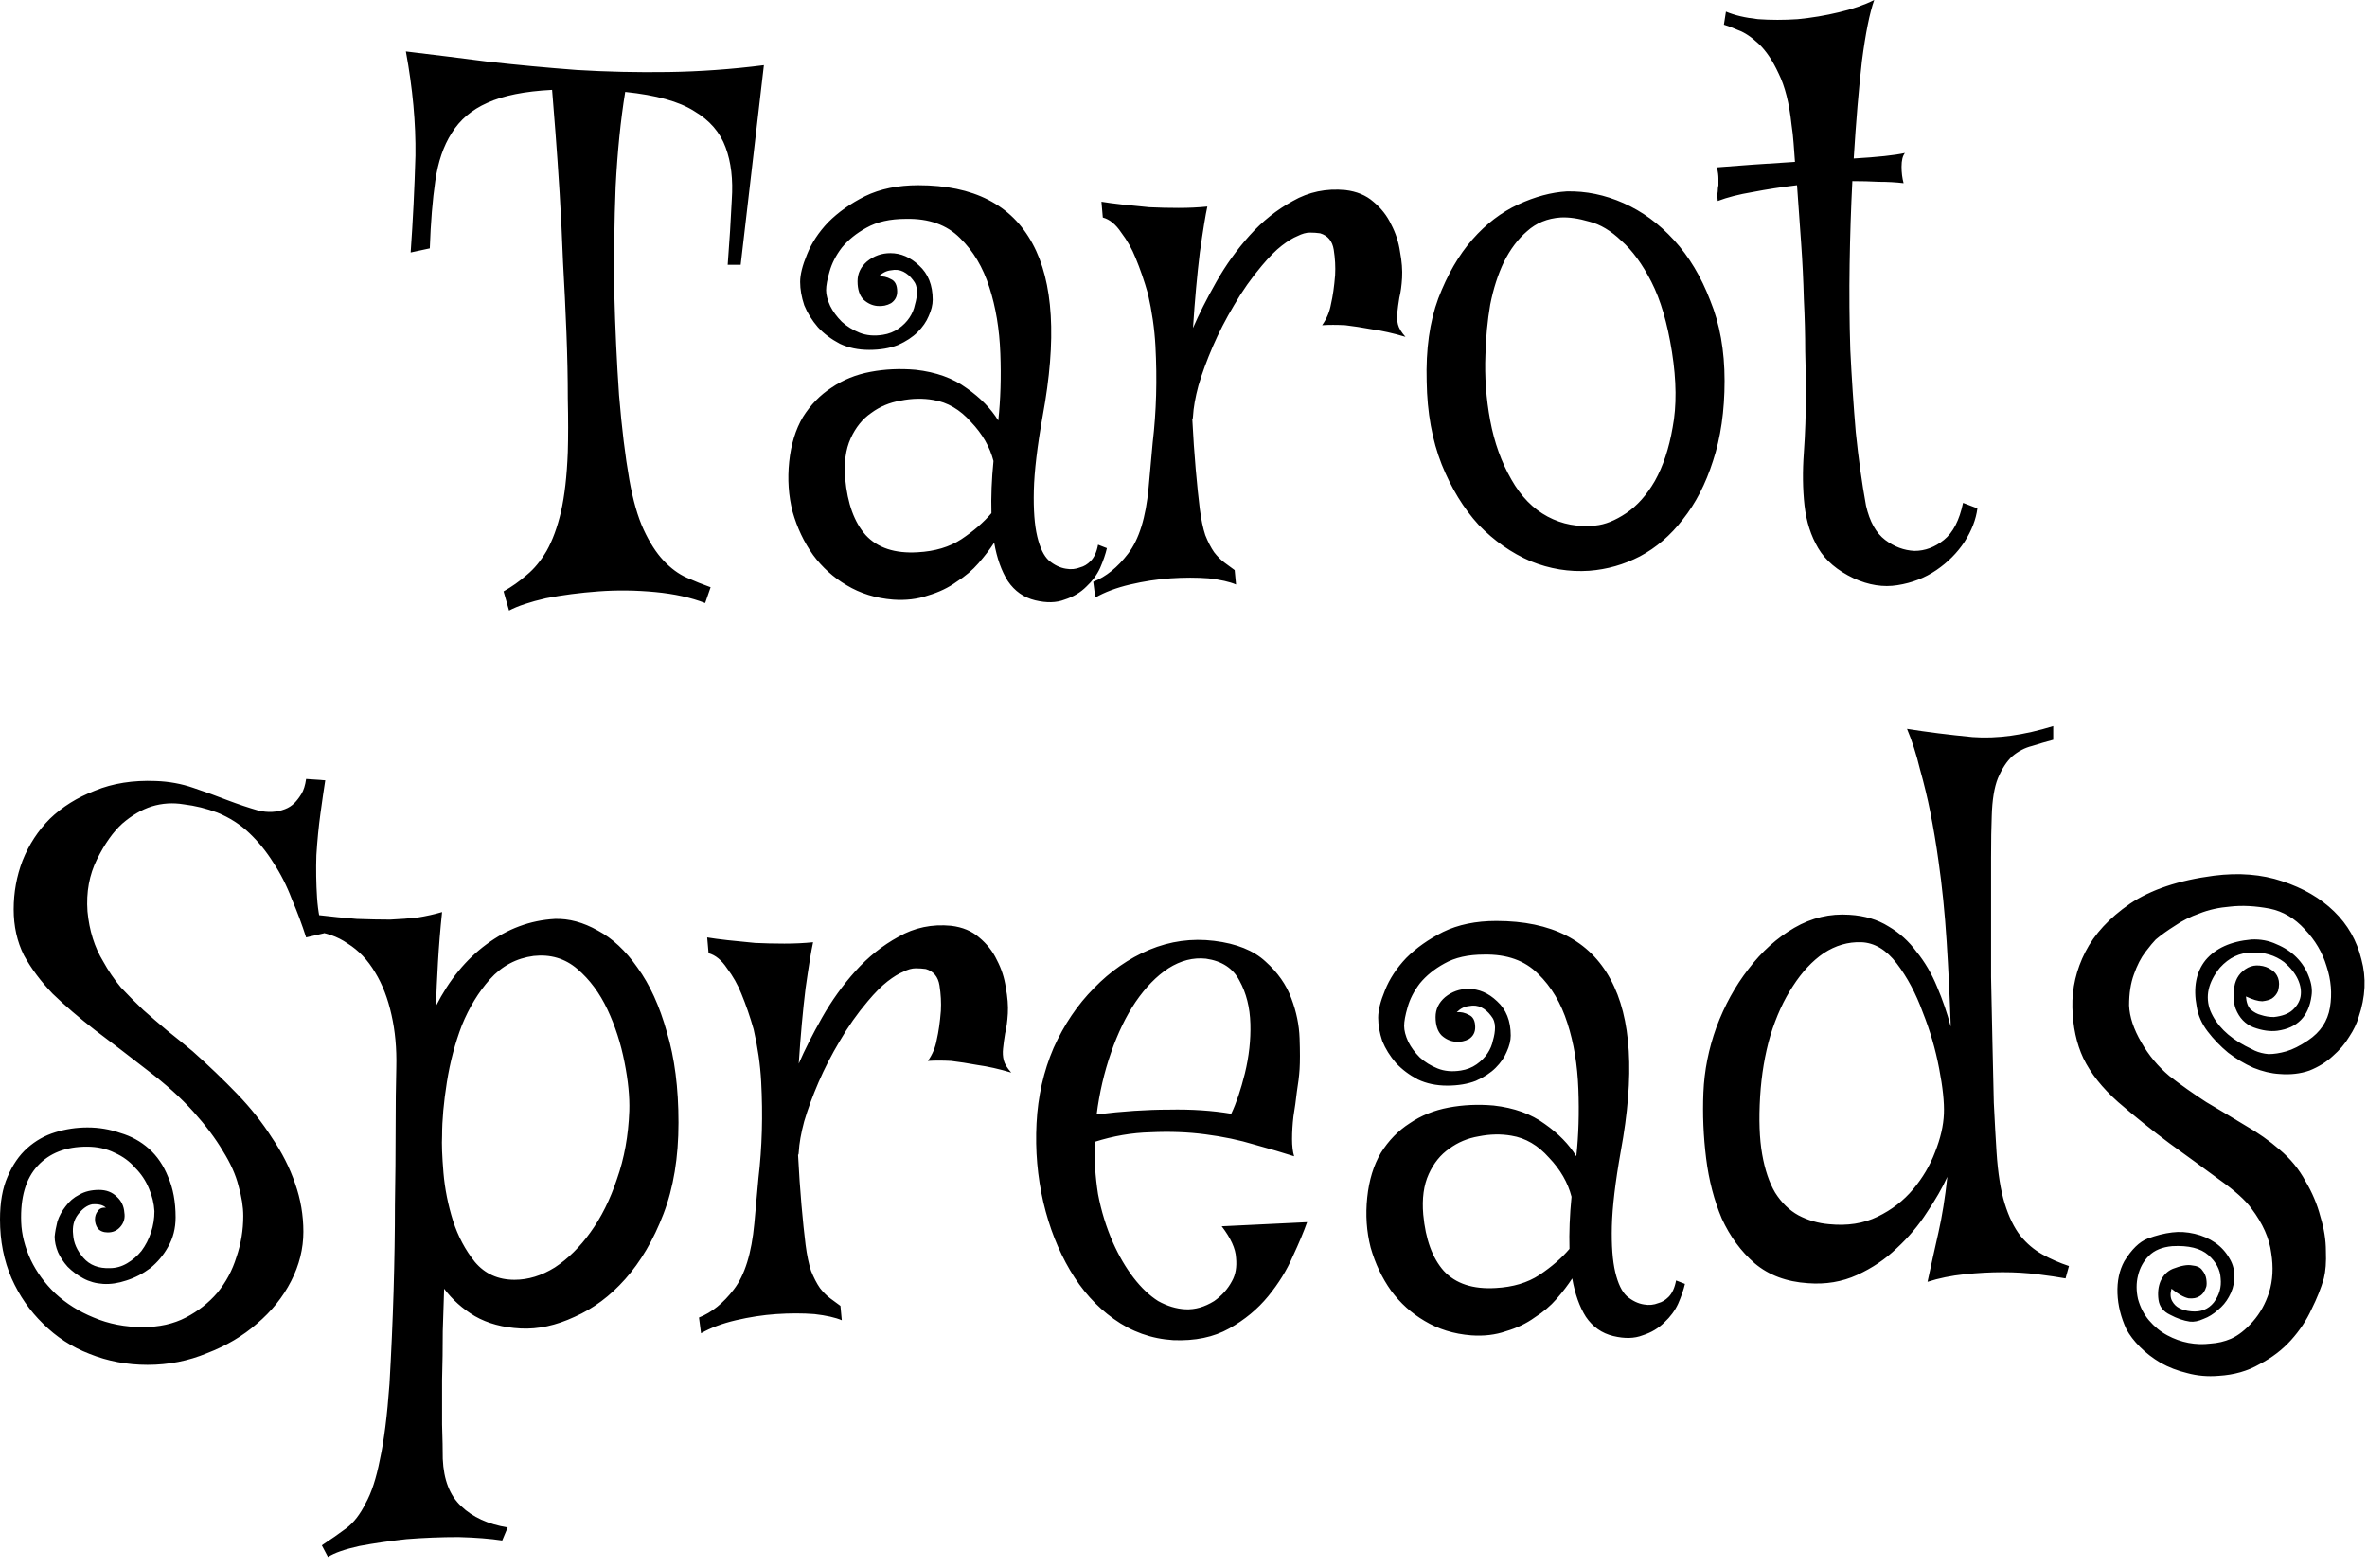 <svg width="400px" height="265px" viewBox="0 0 400 265" xmlns="http://www.w3.org/2000/svg">
  <path d="m 69.396,42.662 c 0.385,-5.41 0.654,-10.859 0.808,-16.346 0.077,-5.487 -0.462,-11.361 -1.616,-17.621 4.542,0.541 9.199,1.121 13.971,1.739 4.85,0.541 9.814,1.005 14.895,1.391 5.081,0.309 10.238,0.425 15.472,0.348 5.312,-0.077 10.7,-0.464 16.166,-1.159 l -3.926,33.735 h -2.194 c 0.308,-4.019 0.538,-7.69 0.693,-11.013 0.231,-3.401 -0.116,-6.337 -1.039,-8.811 -0.924,-2.55 -2.694,-4.598 -5.311,-6.144 -2.541,-1.623 -6.428,-2.705 -11.662,-3.246 -0.77,4.714 -1.308,10.047 -1.616,15.998 -0.231,5.874 -0.308,11.825 -0.231,17.853 0.154,6.028 0.424,11.825 0.808,17.39 0.462,5.564 1.039,10.318 1.732,14.259 0.616,3.478 1.424,6.298 2.425,8.463 1.001,2.164 2.117,3.903 3.349,5.217 1.232,1.314 2.541,2.28 3.926,2.898 1.386,0.618 2.733,1.159 4.042,1.623 l -0.924,2.666 c -2.386,-0.927 -5.196,-1.546 -8.429,-1.855 -3.233,-0.309 -6.428,-0.348 -9.584,-0.116 -3.156,0.232 -6.12,0.618 -8.891,1.159 -2.694,0.618 -4.773,1.314 -6.235,2.087 L 85.099,99.93 c 1.386,-0.773 2.694,-1.7 3.926,-2.782 1.232,-1.005 2.348,-2.357 3.349,-4.057 1.001,-1.778 1.809,-3.98 2.425,-6.608 0.616,-2.705 1.001,-6.067 1.155,-10.086 0.077,-2.551 0.077,-5.564 0,-9.042 0,-3.478 -0.077,-7.188 -0.231,-11.129 -0.154,-3.942 -0.346,-7.922 -0.577,-11.94 -0.154,-4.096 -0.346,-7.999 -0.577,-11.709 -0.231,-3.71 -0.462,-7.072 -0.693,-10.086 -0.231,-3.014 -0.423,-5.449 -0.577,-7.303 -4.619,0.232 -8.275,0.966 -10.969,2.203 -2.617,1.159 -4.619,2.86 -6.004,5.101 -1.386,2.164 -2.309,4.869 -2.771,8.115 -0.462,3.169 -0.77,6.956 -0.924,11.361 l -3.233,0.696 z M 187.056,92.627 c -0.231,1.005 -0.615,2.125 -1.154,3.362 -0.539,1.159 -1.309,2.203 -2.309,3.13 -1.001,1.005 -2.232,1.739 -3.695,2.203 -1.386,0.541 -3.041,0.58 -4.965,0.116 -1.924,-0.464 -3.464,-1.546 -4.619,-3.246 -1.077,-1.7 -1.847,-3.864 -2.309,-6.492 -0.693,1.082 -1.578,2.242 -2.655,3.478 -1.001,1.159 -2.233,2.203 -3.695,3.13 -1.385,1.005 -3.002,1.778 -4.85,2.319 -1.77,0.618 -3.733,0.85 -5.889,0.695 -2.925,-0.232 -5.542,-1.043 -7.852,-2.434 -2.232,-1.314 -4.118,-3.014 -5.658,-5.101 -1.54,-2.164 -2.694,-4.598 -3.464,-7.303 -0.693,-2.705 -0.885,-5.526 -0.577,-8.463 0.308,-2.937 1.078,-5.449 2.309,-7.535 1.308,-2.086 2.925,-3.748 4.85,-4.985 1.924,-1.314 4.118,-2.203 6.581,-2.666 2.464,-0.463 5.004,-0.58 7.621,-0.348 3.464,0.387 6.351,1.43 8.66,3.13 2.309,1.623 4.08,3.439 5.312,5.448 0.385,-3.555 0.5,-7.342 0.346,-11.361 -0.154,-4.096 -0.77,-7.806 -1.847,-11.129 -1.078,-3.4 -2.733,-6.183 -4.965,-8.347 -2.232,-2.241 -5.273,-3.323 -9.122,-3.246 -2.694,0 -4.926,0.502 -6.697,1.507 -1.694,0.927 -3.079,2.048 -4.157,3.362 -1.001,1.314 -1.693,2.666 -2.078,4.058 -0.385,1.314 -0.577,2.357 -0.577,3.13 0,0.773 0.231,1.661 0.693,2.666 0.462,0.927 1.116,1.816 1.963,2.666 0.847,0.773 1.847,1.391 3.002,1.855 1.155,0.463 2.463,0.579 3.926,0.348 1.001,-0.155 1.886,-0.503 2.656,-1.044 0.77,-0.541 1.385,-1.159 1.847,-1.855 0.462,-0.695 0.77,-1.43 0.924,-2.203 0.231,-0.773 0.346,-1.507 0.346,-2.203 0,-0.773 -0.231,-1.43 -0.693,-1.971 -0.462,-0.618 -1.001,-1.082 -1.617,-1.391 -0.616,-0.309 -1.308,-0.386 -2.078,-0.232 -0.77,0.077 -1.462,0.425 -2.078,1.043 0.693,-0.077 1.385,0.077 2.078,0.464 0.693,0.309 1.039,1.005 1.039,2.086 0,0.85 -0.346,1.507 -1.039,1.971 -0.693,0.386 -1.462,0.541 -2.309,0.464 -0.847,-0.077 -1.617,-0.425 -2.309,-1.044 -0.693,-0.695 -1.039,-1.739 -1.039,-3.13 0,-1.314 0.539,-2.434 1.616,-3.362 1.155,-0.927 2.463,-1.391 3.926,-1.391 1.771,0 3.387,0.696 4.85,2.087 1.54,1.391 2.309,3.323 2.309,5.796 0,0.85 -0.231,1.778 -0.693,2.782 -0.385,0.927 -1.001,1.816 -1.847,2.666 -0.846,0.85 -1.963,1.584 -3.349,2.203 -1.385,0.541 -3.002,0.812 -4.85,0.812 -1.847,0 -3.502,-0.348 -4.965,-1.043 -1.463,-0.773 -2.694,-1.7 -3.695,-2.783 -1.001,-1.159 -1.771,-2.395 -2.309,-3.71 -0.462,-1.391 -0.693,-2.705 -0.693,-3.942 0,-1.237 0.385,-2.782 1.154,-4.637 0.77,-1.932 1.963,-3.748 3.58,-5.449 1.694,-1.7 3.772,-3.169 6.235,-4.405 2.54,-1.237 5.542,-1.855 9.007,-1.855 9.314,0 15.742,3.285 19.283,9.854 3.541,6.492 4.118,16.191 1.732,29.098 -0.924,5.178 -1.424,9.39 -1.501,12.636 -0.077,3.246 0.116,5.835 0.577,7.767 0.462,1.932 1.116,3.285 1.963,4.057 0.924,0.773 1.886,1.237 2.886,1.391 0.847,0.154 1.655,0.077 2.425,-0.232 0.616,-0.155 1.193,-0.503 1.732,-1.044 0.616,-0.618 1.039,-1.546 1.27,-2.782 z m -19.514,-5.913 c -0.077,-2.782 0.038,-5.719 0.346,-8.811 -0.616,-2.396 -1.886,-4.598 -3.811,-6.608 -1.847,-2.087 -3.964,-3.323 -6.351,-3.71 -1.77,-0.309 -3.618,-0.271 -5.542,0.116 -1.847,0.309 -3.503,1.005 -4.965,2.087 -1.463,1.005 -2.617,2.434 -3.464,4.289 -0.847,1.855 -1.155,4.135 -0.924,6.84 0.385,4.174 1.54,7.342 3.464,9.506 2.001,2.164 4.926,3.13 8.775,2.898 2.925,-0.155 5.388,-0.889 7.39,-2.203 2.078,-1.391 3.772,-2.86 5.081,-4.405 z m 69.396,-39.763 c -0.077,1.314 -0.231,2.434 -0.462,3.362 -0.154,0.928 -0.269,1.778 -0.346,2.551 -0.077,0.695 -0.039,1.352 0.115,1.971 0.154,0.618 0.577,1.314 1.27,2.087 -2.078,-0.618 -3.964,-1.043 -5.658,-1.275 -1.694,-0.309 -3.195,-0.541 -4.503,-0.695 -1.463,-0.077 -2.772,-0.077 -3.926,0 0.77,-1.082 1.27,-2.28 1.501,-3.594 0.308,-1.314 0.538,-2.937 0.693,-4.869 0.077,-1.391 0,-2.821 -0.231,-4.289 -0.231,-1.468 -1.001,-2.396 -2.31,-2.782 -0.538,-0.077 -1.116,-0.116 -1.732,-0.116 -0.616,0 -1.309,0.193 -2.078,0.58 -0.77,0.309 -1.655,0.85 -2.656,1.623 -1.001,0.773 -2.117,1.894 -3.349,3.362 -1.771,2.087 -3.348,4.328 -4.734,6.724 -1.385,2.318 -2.579,4.637 -3.58,6.956 -1.001,2.318 -1.809,4.521 -2.425,6.608 -0.539,2.01 -0.847,3.749 -0.924,5.217 0,0.232 -0.039,0.387 -0.115,0.464 0.154,3.014 0.347,5.835 0.577,8.463 0.231,2.628 0.462,4.869 0.693,6.724 0.231,1.778 0.539,3.246 0.924,4.405 0.462,1.159 0.963,2.125 1.502,2.898 0.539,0.695 1.116,1.275 1.732,1.739 0.616,0.463 1.193,0.889 1.732,1.275 l 0.231,2.434 c -1.078,-0.463 -2.617,-0.812 -4.619,-1.043 -2.002,-0.155 -4.157,-0.155 -6.466,0 -2.232,0.154 -4.503,0.502 -6.812,1.043 -2.309,0.541 -4.272,1.275 -5.889,2.203 l -0.346,-2.666 c 2.156,-0.85 4.118,-2.434 5.889,-4.753 1.847,-2.396 3.002,-6.106 3.464,-11.129 0.231,-2.473 0.462,-5.023 0.693,-7.651 0.308,-2.628 0.5,-5.294 0.577,-7.999 0.077,-2.705 0.038,-5.487 -0.115,-8.347 -0.154,-2.859 -0.578,-5.796 -1.27,-8.811 -0.616,-2.164 -1.308,-4.174 -2.078,-6.028 -0.616,-1.546 -1.424,-2.975 -2.425,-4.289 -0.924,-1.391 -1.963,-2.241 -3.117,-2.55 l -0.231,-2.666 c 0.924,0.155 2.078,0.309 3.464,0.464 1.463,0.155 3.002,0.309 4.619,0.464 1.616,0.077 3.272,0.116 4.965,0.116 1.694,0 3.31,-0.077 4.85,-0.232 -0.308,1.391 -0.731,3.98 -1.27,7.767 -0.462,3.787 -0.847,8.038 -1.155,12.752 1.001,-2.318 2.309,-4.908 3.926,-7.767 1.617,-2.86 3.503,-5.487 5.658,-7.883 2.155,-2.396 4.58,-4.328 7.274,-5.796 2.694,-1.546 5.658,-2.164 8.891,-1.855 1.925,0.232 3.503,0.889 4.734,1.971 1.308,1.082 2.309,2.357 3.002,3.826 0.77,1.468 1.27,3.014 1.501,4.637 0.308,1.623 0.423,3.091 0.346,4.405 z m 27.827,-14.607 c 3.233,-0.077 6.428,0.58 9.583,1.971 3.156,1.391 6.004,3.478 8.544,6.26 2.541,2.782 4.581,6.183 6.12,10.202 1.616,3.942 2.425,8.463 2.425,13.564 0,5.1 -0.654,9.622 -1.963,13.563 -1.232,3.864 -2.925,7.149 -5.081,9.854 -2.078,2.705 -4.503,4.792 -7.274,6.26 -2.694,1.391 -5.542,2.203 -8.544,2.434 -3.387,0.232 -6.697,-0.309 -9.93,-1.623 -3.233,-1.391 -6.158,-3.439 -8.775,-6.144 -2.54,-2.782 -4.619,-6.183 -6.235,-10.202 -1.617,-4.096 -2.464,-8.772 -2.541,-14.027 -0.154,-5.41 0.5,-10.086 1.963,-14.027 1.54,-4.019 3.464,-7.342 5.773,-9.97 2.309,-2.628 4.888,-4.598 7.736,-5.912 2.848,-1.314 5.581,-2.048 8.198,-2.203 z m 4.849,56.457 c 1.617,-0.154 3.349,-0.85 5.196,-2.087 1.847,-1.237 3.464,-3.053 4.85,-5.449 1.385,-2.473 2.386,-5.487 3.002,-9.042 0.693,-3.632 0.654,-7.883 -0.115,-12.752 -0.77,-4.869 -1.925,-8.811 -3.464,-11.825 -1.54,-3.014 -3.233,-5.333 -5.081,-6.956 -1.77,-1.7 -3.579,-2.782 -5.427,-3.246 -1.847,-0.541 -3.464,-0.773 -4.85,-0.696 -2.232,0.155 -4.118,0.927 -5.658,2.319 -1.54,1.314 -2.848,3.053 -3.926,5.217 -1.001,2.086 -1.771,4.482 -2.309,7.187 -0.462,2.705 -0.731,5.526 -0.808,8.463 -0.154,3.71 0.116,7.42 0.808,11.129 0.693,3.71 1.886,7.033 3.58,9.97 1.616,2.859 3.656,4.946 6.12,6.26 2.463,1.314 5.157,1.816 8.083,1.507 z m 53.923,4.289 c 1.771,0 3.425,-0.618 4.965,-1.855 1.54,-1.237 2.617,-3.323 3.233,-6.26 l 2.425,0.927 c -0.231,1.855 -0.962,3.748 -2.194,5.68 -1.232,1.855 -2.81,3.44 -4.734,4.753 -1.924,1.314 -4.118,2.164 -6.582,2.55 -2.386,0.387 -4.85,0 -7.39,-1.159 -2.771,-1.314 -4.773,-3.014 -6.004,-5.101 -1.232,-2.087 -2.002,-4.483 -2.309,-7.188 -0.308,-2.782 -0.346,-5.758 -0.115,-8.926 0.231,-3.246 0.346,-6.608 0.346,-10.086 0,-2.009 -0.039,-4.366 -0.115,-7.071 0,-2.782 -0.077,-5.719 -0.231,-8.811 -0.077,-3.091 -0.231,-6.26 -0.462,-9.506 -0.231,-3.323 -0.462,-6.569 -0.693,-9.738 -2.617,0.309 -5.119,0.696 -7.505,1.159 -2.309,0.386 -4.272,0.889 -5.889,1.507 -0.077,-0.696 -0.077,-1.237 0,-1.623 0,-0.386 0.038,-0.734 0.115,-1.043 v -1.159 c 0,-0.464 -0.077,-1.082 -0.231,-1.855 1.847,-0.155 3.887,-0.309 6.12,-0.464 2.309,-0.155 4.657,-0.309 7.043,-0.464 -0.077,-1.082 -0.154,-2.125 -0.231,-3.13 -0.077,-1.082 -0.192,-2.125 -0.346,-3.13 -0.385,-3.632 -1.116,-6.531 -2.194,-8.695 -1.001,-2.164 -2.117,-3.826 -3.349,-4.985 -1.232,-1.159 -2.386,-1.932 -3.464,-2.319 -1.078,-0.464 -1.886,-0.773 -2.425,-0.927 l 0.346,-2.203 c 1.463,0.618 3.272,1.043 5.427,1.275 2.155,0.155 4.388,0.155 6.697,0 2.386,-0.232 4.696,-0.618 6.928,-1.159 C 313.031,1.546 315.032,0.85 316.725,0 c -0.77,2.164 -1.463,5.603 -2.078,10.318 -0.539,4.714 -1.001,10.202 -1.386,16.462 4.003,-0.232 6.89,-0.541 8.66,-0.927 -0.385,0.464 -0.577,1.237 -0.577,2.319 0,1.005 0.116,1.932 0.346,2.782 -1.308,-0.155 -2.694,-0.232 -4.157,-0.232 -1.462,-0.077 -2.963,-0.116 -4.503,-0.116 -0.231,4.483 -0.385,9.158 -0.462,14.027 -0.077,4.869 -0.038,9.699 0.115,14.491 0.231,4.715 0.539,9.352 0.924,13.911 0.462,4.483 1.039,8.618 1.732,12.404 0.616,2.705 1.693,4.637 3.233,5.796 1.54,1.159 3.195,1.778 4.965,1.855 z" />
  <path d="m 18.244,208.256 c -0.77,0 -1.347,-0.232 -1.732,-0.695 -0.308,-0.464 -0.462,-0.966 -0.462,-1.507 0,-0.541 0.154,-1.005 0.462,-1.391 0.308,-0.463 0.77,-0.657 1.386,-0.58 -0.462,-0.463 -1.232,-0.657 -2.309,-0.58 -0.847,0.155 -1.655,0.734 -2.425,1.739 -0.693,0.927 -0.962,2.048 -0.808,3.362 0.077,1.391 0.654,2.705 1.732,3.942 1.078,1.237 2.579,1.816 4.503,1.739 1.001,0 1.963,-0.271 2.887,-0.812 0.924,-0.541 1.732,-1.237 2.425,-2.087 0.693,-0.927 1.232,-1.971 1.617,-3.13 0.385,-1.159 0.577,-2.357 0.577,-3.594 -0.077,-1.314 -0.385,-2.589 -0.924,-3.825 -0.539,-1.314 -1.309,-2.474 -2.309,-3.478 -0.924,-1.082 -2.078,-1.932 -3.464,-2.55 -1.386,-0.696 -2.964,-1.044 -4.734,-1.044 -3.541,0 -6.312,1.082 -8.314,3.246 -2.001,2.164 -2.925,5.332 -2.771,9.506 0.077,2.087 0.616,4.212 1.617,6.376 1.001,2.087 2.386,3.98 4.157,5.681 1.847,1.7 4.003,3.053 6.466,4.057 2.54,1.082 5.311,1.623 8.314,1.623 2.771,0 5.196,-0.541 7.274,-1.623 2.078,-1.082 3.849,-2.473 5.311,-4.173 1.463,-1.778 2.54,-3.787 3.233,-6.028 0.77,-2.242 1.155,-4.56 1.155,-6.956 0,-1.546 -0.269,-3.246 -0.808,-5.101 -0.462,-1.855 -1.347,-3.826 -2.656,-5.912 -1.232,-2.087 -2.887,-4.29 -4.965,-6.608 -2.078,-2.319 -4.696,-4.676 -7.852,-7.071 -3.079,-2.396 -6.004,-4.637 -8.776,-6.724 -2.694,-2.087 -5.081,-4.134 -7.159,-6.144 -2.001,-2.087 -3.618,-4.251 -4.85,-6.492 -1.155,-2.319 -1.732,-4.908 -1.732,-7.767 0,-2.859 0.5,-5.603 1.501,-8.231 1.078,-2.705 2.617,-5.062 4.619,-7.071 2.078,-2.01 4.619,-3.594 7.621,-4.753 3.002,-1.237 6.428,-1.778 10.277,-1.623 2.232,0.077 4.349,0.463 6.351,1.159 2.078,0.695 4.003,1.391 5.773,2.086 1.847,0.696 3.579,1.276 5.196,1.739 1.617,0.386 3.118,0.309 4.503,-0.232 0.616,-0.232 1.155,-0.58 1.616,-1.043 0.385,-0.387 0.77,-0.889 1.155,-1.507 0.385,-0.618 0.655,-1.468 0.808,-2.551 l 3.233,0.232 c -0.231,1.468 -0.501,3.323 -0.808,5.565 -0.308,2.241 -0.539,4.598 -0.693,7.071 -0.077,2.396 -0.038,4.792 0.115,7.188 0.154,2.318 0.539,4.328 1.155,6.028 l -3.002,0.695 c -0.693,-2.164 -1.501,-4.328 -2.425,-6.492 -0.847,-2.241 -1.886,-4.289 -3.118,-6.144 -1.154,-1.855 -2.502,-3.516 -4.041,-4.985 -1.54,-1.468 -3.349,-2.628 -5.427,-3.478 -1.847,-0.695 -3.733,-1.159 -5.658,-1.391 -1.847,-0.309 -3.656,-0.193 -5.427,0.348 -1.694,0.541 -3.349,1.507 -4.965,2.898 -1.54,1.391 -2.964,3.4 -4.272,6.028 -1.309,2.628 -1.847,5.564 -1.617,8.811 0.308,3.246 1.193,6.067 2.656,8.463 0.847,1.546 1.847,3.014 3.002,4.405 1.232,1.314 2.502,2.589 3.81,3.825 1.309,1.159 2.656,2.319 4.041,3.478 1.463,1.159 2.887,2.318 4.272,3.478 2.694,2.396 5.196,4.792 7.505,7.188 2.309,2.396 4.272,4.869 5.889,7.419 1.693,2.473 3.002,5.062 3.926,7.767 0.924,2.627 1.385,5.332 1.385,8.115 0,2.859 -0.693,5.642 -2.078,8.347 -1.385,2.705 -3.31,5.101 -5.773,7.188 -2.386,2.086 -5.196,3.748 -8.429,4.985 -3.156,1.314 -6.505,1.971 -10.046,1.971 -3.464,0 -6.736,-0.619 -9.815,-1.855 -3.002,-1.159 -5.619,-2.859 -7.852,-5.1 C 5.042,221.51 3.272,218.96 1.963,216.023 0.654,213.009 0,209.686 0,206.054 c 0,-2.86 0.423,-5.256 1.27,-7.188 0.847,-2.01 1.963,-3.632 3.349,-4.869 1.386,-1.237 2.964,-2.125 4.734,-2.666 1.771,-0.541 3.579,-0.812 5.427,-0.812 1.924,0 3.772,0.309 5.542,0.928 1.847,0.541 3.464,1.429 4.85,2.666 1.386,1.237 2.463,2.821 3.233,4.753 0.847,1.932 1.27,4.212 1.27,6.84 0,1.855 -0.423,3.517 -1.27,4.985 -0.77,1.391 -1.77,2.589 -3.002,3.594 -1.232,0.927 -2.579,1.623 -4.041,2.087 -1.386,0.463 -2.694,0.657 -3.926,0.58 -1.232,-0.077 -2.348,-0.387 -3.349,-0.928 -1.001,-0.541 -1.886,-1.197 -2.656,-1.971 -0.693,-0.773 -1.232,-1.584 -1.617,-2.434 -0.385,-0.927 -0.577,-1.816 -0.577,-2.666 0.077,-0.773 0.231,-1.623 0.462,-2.55 0.308,-0.927 0.77,-1.778 1.386,-2.551 0.616,-0.85 1.386,-1.507 2.309,-1.971 0.924,-0.541 2.04,-0.812 3.349,-0.812 1.232,0 2.232,0.386 3.002,1.159 0.77,0.695 1.193,1.584 1.27,2.666 0.154,0.927 -0.077,1.739 -0.693,2.434 -0.539,0.618 -1.232,0.927 -2.078,0.927 z m 75.515,-52.979 c 2.386,-0.077 4.811,0.58 7.274,1.971 2.463,1.314 4.696,3.4 6.697,6.26 2.078,2.859 3.734,6.492 4.965,10.897 1.308,4.328 1.963,9.429 1.963,15.303 0,5.874 -0.847,11.013 -2.54,15.419 -1.694,4.405 -3.849,8.076 -6.466,11.013 -2.54,2.859 -5.389,4.985 -8.544,6.376 -3.156,1.469 -6.197,2.125 -9.122,1.971 -3.002,-0.154 -5.581,-0.85 -7.736,-2.087 -2.078,-1.237 -3.81,-2.782 -5.196,-4.637 -0.077,2.087 -0.154,4.483 -0.231,7.188 0,2.782 -0.038,5.526 -0.115,8.231 v 7.535 c 0.077,2.396 0.115,4.328 0.115,5.796 0.154,3.555 1.193,6.221 3.118,7.999 1.924,1.855 4.542,3.053 7.852,3.594 l -0.924,2.203 c -2.001,-0.309 -4.464,-0.502 -7.39,-0.58 -2.925,0 -5.85,0.116 -8.775,0.348 -2.848,0.31 -5.504,0.696 -7.967,1.159 -2.464,0.541 -4.234,1.159 -5.312,1.855 l -1.039,-1.971 c 1.54,-1.005 2.925,-1.971 4.156,-2.898 1.232,-0.927 2.309,-2.318 3.233,-4.173 1.001,-1.778 1.809,-4.251 2.425,-7.42 0.693,-3.169 1.232,-7.419 1.616,-12.752 0.308,-5.332 0.539,-10.55 0.693,-15.65 0.154,-5.178 0.231,-10.047 0.231,-14.607 0.077,-4.56 0.115,-8.811 0.115,-12.752 0,-4.019 0.038,-7.535 0.115,-10.55 0.077,-3.169 -0.193,-6.105 -0.808,-8.811 -0.616,-2.782 -1.54,-5.178 -2.771,-7.188 -1.232,-2.087 -2.771,-3.71 -4.619,-4.869 -1.771,-1.237 -3.811,-1.932 -6.12,-2.087 l 0.693,-2.782 c 2.617,0.309 4.926,0.541 6.928,0.695 2.078,0.077 3.964,0.116 5.658,0.116 1.694,-0.077 3.233,-0.193 4.619,-0.348 1.462,-0.232 2.848,-0.541 4.156,-0.927 -0.308,2.937 -0.538,5.758 -0.693,8.463 -0.154,2.705 -0.269,5.178 -0.346,7.42 2.232,-4.405 5.081,-7.883 8.544,-10.434 3.541,-2.627 7.39,-4.057 11.547,-4.289 z m 12.586,32.46 c 0.077,-2.396 -0.193,-5.14 -0.808,-8.231 -0.616,-3.169 -1.578,-6.144 -2.887,-8.926 -1.308,-2.782 -3.002,-5.062 -5.08,-6.84 -2.078,-1.778 -4.542,-2.512 -7.39,-2.203 -2.925,0.386 -5.389,1.7 -7.39,3.942 -1.925,2.164 -3.503,4.753 -4.734,7.767 -1.155,3.014 -2.002,6.221 -2.54,9.622 -0.539,3.4 -0.808,6.415 -0.808,9.043 -0.077,1.391 0,3.478 0.231,6.26 0.231,2.705 0.77,5.41 1.616,8.115 0.847,2.628 2.078,4.947 3.695,6.956 1.694,2.01 3.926,3.014 6.697,3.014 2.309,0 4.58,-0.695 6.812,-2.087 2.233,-1.468 4.234,-3.439 6.004,-5.912 1.847,-2.551 3.349,-5.564 4.503,-9.042 1.232,-3.478 1.924,-7.303 2.078,-11.477 z m 63.968,-16.462 c -0.077,1.314 -0.231,2.434 -0.462,3.362 -0.154,0.927 -0.269,1.778 -0.346,2.551 -0.077,0.695 -0.038,1.352 0.115,1.971 0.154,0.618 0.577,1.314 1.27,2.087 -2.078,-0.618 -3.964,-1.043 -5.658,-1.275 -1.693,-0.309 -3.194,-0.541 -4.503,-0.696 -1.463,-0.077 -2.771,-0.077 -3.926,0 0.77,-1.082 1.27,-2.28 1.501,-3.593 0.308,-1.314 0.539,-2.937 0.693,-4.869 0.077,-1.391 -4.5e-4,-2.821 -0.231,-4.289 -0.231,-1.468 -1.001,-2.396 -2.309,-2.783 -0.539,-0.077 -1.116,-0.116 -1.732,-0.116 -0.616,0 -1.308,0.193 -2.078,0.58 -0.77,0.309 -1.655,0.85 -2.655,1.623 -1.001,0.773 -2.117,1.893 -3.349,3.362 -1.771,2.087 -3.349,4.328 -4.734,6.724 -1.386,2.318 -2.579,4.637 -3.58,6.956 -1.001,2.318 -1.809,4.521 -2.425,6.608 -0.539,2.009 -0.847,3.748 -0.924,5.217 0,0.232 -0.038,0.386 -0.115,0.463 0.154,3.014 0.346,5.835 0.577,8.463 0.231,2.628 0.462,4.869 0.693,6.724 0.231,1.778 0.539,3.246 0.924,4.405 0.462,1.159 0.962,2.125 1.501,2.898 0.539,0.696 1.116,1.275 1.732,1.739 0.616,0.464 1.193,0.889 1.732,1.275 l 0.231,2.434 c -1.077,-0.463 -2.617,-0.811 -4.619,-1.043 -2.001,-0.155 -4.157,-0.155 -6.466,0 -2.233,0.154 -4.503,0.503 -6.813,1.043 -2.309,0.541 -4.272,1.275 -5.889,2.203 l -0.346,-2.666 c 2.155,-0.85 4.118,-2.434 5.889,-4.753 1.847,-2.396 3.002,-6.106 3.464,-11.129 0.231,-2.473 0.462,-5.023 0.693,-7.651 0.308,-2.627 0.501,-5.294 0.577,-7.999 0.077,-2.705 0.038,-5.487 -0.115,-8.347 -0.154,-2.859 -0.577,-5.796 -1.27,-8.811 -0.616,-2.164 -1.309,-4.173 -2.078,-6.028 -0.616,-1.546 -1.424,-2.976 -2.425,-4.29 -0.924,-1.391 -1.963,-2.241 -3.118,-2.55 l -0.231,-2.666 c 0.924,0.155 2.078,0.309 3.464,0.464 1.463,0.154 3.002,0.309 4.619,0.463 1.617,0.077 3.272,0.116 4.965,0.116 1.693,0 3.31,-0.077 4.85,-0.232 -0.308,1.391 -0.732,3.98 -1.27,7.767 -0.462,3.787 -0.846,8.037 -1.154,12.752 1.001,-2.319 2.309,-4.908 3.926,-7.767 1.616,-2.859 3.502,-5.487 5.658,-7.883 2.155,-2.396 4.58,-4.328 7.274,-5.796 2.694,-1.546 5.658,-2.164 8.891,-1.855 1.924,0.232 3.502,0.889 4.734,1.971 1.309,1.082 2.309,2.357 3.002,3.825 0.77,1.468 1.27,3.014 1.501,4.637 0.308,1.623 0.424,3.092 0.346,4.405 z m 4.85,18.548 c 0.231,-4.56 1.193,-8.811 2.887,-12.752 1.771,-3.942 4.041,-7.303 6.812,-10.086 2.771,-2.859 5.889,-5.024 9.353,-6.492 3.541,-1.468 7.198,-1.971 10.97,-1.507 3.772,0.463 6.658,1.623 8.66,3.478 2.078,1.855 3.541,3.942 4.388,6.26 0.846,2.241 1.308,4.482 1.385,6.724 0.077,2.241 0.077,3.98 0,5.217 -0.077,1.159 -0.231,2.434 -0.462,3.826 -0.154,1.391 -0.347,2.782 -0.577,4.173 -0.154,1.314 -0.231,2.589 -0.231,3.826 0,1.159 0.115,2.125 0.346,2.898 -1.925,-0.618 -4.157,-1.276 -6.697,-1.971 -2.541,-0.773 -5.312,-1.352 -8.314,-1.739 -2.925,-0.386 -6.004,-0.502 -9.237,-0.348 -3.156,0.077 -6.312,0.618 -9.469,1.623 -0.077,2.937 0.116,5.874 0.577,8.811 0.539,2.859 1.386,5.603 2.541,8.231 1.001,2.241 2.155,4.212 3.464,5.912 1.308,1.7 2.694,3.014 4.157,3.942 1.54,0.85 3.079,1.314 4.619,1.391 1.616,0.077 3.233,-0.387 4.85,-1.391 1.308,-0.927 2.309,-2.048 3.002,-3.362 0.616,-1.082 0.847,-2.396 0.693,-3.942 -0.077,-1.546 -0.885,-3.323 -2.425,-5.332 l 14.433,-0.696 c -0.539,1.546 -1.347,3.478 -2.425,5.796 -1.001,2.319 -2.386,4.56 -4.157,6.724 -1.771,2.164 -3.964,3.98 -6.582,5.448 -2.617,1.469 -5.773,2.126 -9.468,1.971 -3.695,-0.232 -7.043,-1.43 -10.046,-3.594 -2.925,-2.087 -5.389,-4.83 -7.39,-8.231 -2.002,-3.4 -3.503,-7.226 -4.503,-11.477 -1.001,-4.328 -1.386,-8.772 -1.155,-13.332 z m 28.636,-27.823 c -2.155,-0.232 -4.272,0.309 -6.351,1.623 -2.002,1.314 -3.849,3.207 -5.542,5.681 -1.617,2.396 -3.002,5.255 -4.157,8.579 -1.155,3.323 -1.963,6.801 -2.425,10.433 4.388,-0.541 8.468,-0.811 12.239,-0.811 3.772,-0.077 7.274,0.154 10.508,0.695 0.847,-1.778 1.616,-4.057 2.309,-6.84 0.693,-2.859 1.001,-5.642 0.924,-8.347 -0.077,-2.782 -0.693,-5.217 -1.847,-7.303 -1.078,-2.087 -2.964,-3.323 -5.658,-3.71 z m 80.942,54.95 c -0.231,1.005 -0.616,2.125 -1.155,3.362 -0.539,1.159 -1.309,2.203 -2.309,3.13 -1.001,1.005 -2.232,1.739 -3.695,2.203 -1.386,0.541 -3.041,0.58 -4.965,0.116 -1.924,-0.463 -3.464,-1.546 -4.619,-3.246 -1.077,-1.7 -1.847,-3.864 -2.309,-6.492 -0.693,1.082 -1.578,2.242 -2.656,3.478 -1.001,1.159 -2.233,2.203 -3.695,3.13 -1.386,1.005 -3.002,1.778 -4.85,2.319 -1.77,0.618 -3.733,0.85 -5.889,0.695 -2.925,-0.232 -5.542,-1.044 -7.852,-2.434 -2.232,-1.314 -4.118,-3.014 -5.658,-5.101 -1.54,-2.164 -2.694,-4.598 -3.464,-7.303 -0.693,-2.705 -0.885,-5.526 -0.577,-8.463 0.308,-2.937 1.078,-5.449 2.309,-7.535 1.308,-2.087 2.925,-3.748 4.85,-4.985 1.924,-1.314 4.118,-2.203 6.581,-2.666 2.464,-0.463 5.004,-0.58 7.621,-0.348 3.464,0.386 6.351,1.43 8.66,3.13 2.31,1.623 4.08,3.439 5.312,5.449 0.385,-3.555 0.5,-7.342 0.346,-11.361 -0.154,-4.096 -0.77,-7.806 -1.847,-11.129 -1.078,-3.4 -2.733,-6.183 -4.965,-8.347 -2.232,-2.242 -5.273,-3.323 -9.122,-3.246 -2.694,0 -4.926,0.503 -6.697,1.507 -1.694,0.927 -3.079,2.048 -4.157,3.362 -1.001,1.314 -1.693,2.666 -2.078,4.058 -0.385,1.314 -0.577,2.357 -0.577,3.13 0,0.773 0.231,1.661 0.693,2.666 0.462,0.927 1.116,1.816 1.963,2.666 0.847,0.773 1.847,1.391 3.002,1.855 1.155,0.464 2.463,0.579 3.926,0.348 1.001,-0.155 1.886,-0.502 2.656,-1.044 0.77,-0.541 1.386,-1.159 1.847,-1.855 0.462,-0.695 0.77,-1.43 0.924,-2.203 0.231,-0.773 0.346,-1.507 0.346,-2.203 0,-0.773 -0.231,-1.43 -0.693,-1.971 -0.462,-0.618 -1.001,-1.082 -1.616,-1.391 -0.616,-0.309 -1.309,-0.386 -2.078,-0.232 -0.77,0.077 -1.463,0.425 -2.078,1.044 0.693,-0.077 1.385,0.077 2.078,0.463 0.693,0.309 1.039,1.005 1.039,2.087 0,0.85 -0.346,1.507 -1.039,1.971 -0.693,0.386 -1.463,0.541 -2.31,0.463 -0.847,-0.077 -1.616,-0.425 -2.309,-1.043 -0.693,-0.695 -1.039,-1.739 -1.039,-3.13 0,-1.314 0.539,-2.434 1.616,-3.362 1.155,-0.928 2.463,-1.391 3.926,-1.391 1.771,0 3.387,0.695 4.85,2.087 1.54,1.391 2.309,3.323 2.309,5.796 0,0.85 -0.231,1.778 -0.693,2.782 -0.385,0.927 -1.001,1.816 -1.847,2.666 -0.847,0.85 -1.963,1.584 -3.349,2.203 -1.385,0.541 -3.002,0.812 -4.85,0.812 -1.847,0 -3.502,-0.348 -4.965,-1.044 -1.463,-0.773 -2.694,-1.7 -3.695,-2.782 -1.001,-1.159 -1.771,-2.396 -2.309,-3.71 -0.462,-1.391 -0.693,-2.705 -0.693,-3.942 0,-1.237 0.385,-2.782 1.155,-4.637 0.77,-1.932 1.963,-3.749 3.58,-5.449 1.693,-1.7 3.772,-3.169 6.235,-4.405 2.541,-1.237 5.543,-1.855 9.007,-1.855 9.314,0 15.742,3.285 19.283,9.854 3.541,6.492 4.118,16.191 1.732,29.098 -0.924,5.178 -1.424,9.39 -1.501,12.636 -0.077,3.246 0.116,5.835 0.577,7.767 0.462,1.932 1.116,3.284 1.963,4.057 0.924,0.773 1.886,1.237 2.886,1.391 0.847,0.154 1.655,0.077 2.425,-0.232 0.616,-0.155 1.193,-0.502 1.732,-1.044 0.616,-0.618 1.039,-1.546 1.27,-2.782 z m -19.514,-5.913 c -0.077,-2.782 0.038,-5.719 0.346,-8.811 -0.616,-2.396 -1.886,-4.598 -3.811,-6.608 -1.847,-2.087 -3.964,-3.323 -6.351,-3.71 -1.77,-0.309 -3.618,-0.271 -5.542,0.116 -1.847,0.309 -3.502,1.005 -4.965,2.087 -1.463,1.005 -2.617,2.434 -3.464,4.289 -0.847,1.855 -1.155,4.135 -0.924,6.84 0.385,4.173 1.54,7.342 3.464,9.506 2.001,2.164 4.926,3.13 8.775,2.898 2.925,-0.155 5.389,-0.889 7.39,-2.203 2.078,-1.391 3.772,-2.859 5.081,-4.405 z m 22.632,-26.432 c 0.154,-3.71 0.885,-7.381 2.194,-11.013 1.386,-3.71 3.195,-6.994 5.427,-9.854 2.232,-2.937 4.811,-5.255 7.736,-6.956 2.925,-1.7 6.043,-2.434 9.353,-2.203 2.54,0.155 4.734,0.812 6.581,1.971 1.847,1.082 3.426,2.512 4.734,4.289 1.386,1.7 2.54,3.671 3.464,5.912 0.924,2.164 1.694,4.405 2.309,6.724 -0.154,-4.714 -0.385,-9.506 -0.693,-14.375 -0.308,-4.869 -0.77,-9.429 -1.386,-13.68 -0.385,-2.782 -0.847,-5.526 -1.385,-8.231 -0.462,-2.319 -1.039,-4.715 -1.732,-7.188 -0.616,-2.55 -1.347,-4.83 -2.194,-6.84 3.387,0.541 7.082,1.005 11.085,1.391 4.08,0.309 8.622,-0.309 13.625,-1.855 v 2.319 c -1.154,0.309 -2.347,0.657 -3.579,1.043 -1.232,0.309 -2.348,0.889 -3.349,1.739 -0.924,0.85 -1.732,2.087 -2.425,3.71 -0.616,1.546 -0.962,3.671 -1.039,6.376 -0.077,1.855 -0.115,4.212 -0.115,7.072 v 9.39 10.782 c 0.077,3.71 0.154,7.381 0.231,11.013 0.077,3.555 0.154,6.956 0.231,10.202 0.154,3.169 0.308,5.951 0.462,8.347 0.231,3.555 0.693,6.454 1.385,8.695 0.693,2.241 1.578,4.057 2.656,5.449 1.077,1.314 2.309,2.357 3.695,3.13 1.386,0.773 2.887,1.43 4.503,1.971 l -0.577,2.087 c -1.308,-0.232 -2.886,-0.464 -4.734,-0.696 -1.847,-0.232 -3.81,-0.348 -5.889,-0.348 -2.078,0 -4.234,0.116 -6.466,0.348 -2.233,0.232 -4.311,0.657 -6.235,1.275 0.616,-2.859 1.232,-5.642 1.847,-8.347 0.616,-2.705 1.116,-5.835 1.501,-9.39 -0.847,1.855 -2.002,3.864 -3.464,6.028 -1.386,2.164 -3.079,4.174 -5.081,6.028 -1.925,1.855 -4.157,3.362 -6.697,4.521 -2.541,1.159 -5.312,1.623 -8.314,1.391 -3.618,-0.232 -6.62,-1.352 -9.007,-3.362 -2.309,-2.009 -4.156,-4.521 -5.542,-7.535 -1.308,-3.091 -2.194,-6.492 -2.656,-10.201 -0.462,-3.71 -0.616,-7.42 -0.462,-11.129 z m 26.673,-25.388 c -2.232,-0.077 -4.349,0.541 -6.351,1.855 -1.924,1.314 -3.656,3.169 -5.196,5.564 -1.54,2.319 -2.81,5.101 -3.811,8.347 -0.924,3.169 -1.501,6.608 -1.732,10.318 -0.231,3.864 -0.116,7.111 0.346,9.738 0.462,2.628 1.193,4.792 2.194,6.492 1.077,1.7 2.386,2.976 3.926,3.825 1.616,0.85 3.348,1.353 5.196,1.507 3.079,0.309 5.812,-0.116 8.198,-1.275 2.386,-1.159 4.388,-2.705 6.004,-4.637 1.616,-1.932 2.848,-4.019 3.695,-6.26 0.924,-2.318 1.424,-4.482 1.501,-6.492 0.077,-1.932 -0.193,-4.483 -0.808,-7.651 -0.616,-3.246 -1.54,-6.415 -2.771,-9.506 -1.154,-3.169 -2.617,-5.912 -4.388,-8.231 -1.771,-2.318 -3.772,-3.516 -6.004,-3.594 z m 78.171,56.805 c -0.462,1.623 -1.155,3.362 -2.078,5.217 -0.847,1.855 -2.002,3.594 -3.464,5.217 -1.463,1.623 -3.233,2.976 -5.311,4.057 -2.002,1.159 -4.311,1.816 -6.928,1.971 -1.847,0.154 -3.618,0 -5.312,-0.464 -1.616,-0.386 -3.117,-0.966 -4.503,-1.739 -1.308,-0.773 -2.463,-1.662 -3.464,-2.666 -1.001,-1.005 -1.771,-2.01 -2.309,-3.014 -0.924,-2.01 -1.424,-4.019 -1.501,-6.028 -0.077,-2.087 0.308,-3.903 1.155,-5.449 1.232,-2.01 2.54,-3.285 3.926,-3.826 1.463,-0.541 2.848,-0.889 4.157,-1.043 1.232,-0.155 2.502,-0.077 3.81,0.232 1.309,0.309 2.464,0.812 3.464,1.507 1.001,0.695 1.809,1.584 2.425,2.666 0.616,1.005 0.885,2.164 0.808,3.478 -0.077,1.082 -0.385,2.087 -0.924,3.014 -0.462,0.85 -1.077,1.584 -1.847,2.203 -0.77,0.696 -1.578,1.198 -2.425,1.507 -0.846,0.387 -1.616,0.541 -2.309,0.464 -1.078,-0.155 -2.194,-0.541 -3.349,-1.159 -1.155,-0.541 -1.809,-1.391 -1.963,-2.55 -0.154,-1.159 -0.038,-2.203 0.346,-3.13 0.462,-1.005 1.155,-1.7 2.078,-2.087 1.386,-0.541 2.463,-0.734 3.233,-0.579 0.846,0.077 1.424,0.347 1.732,0.811 0.385,0.464 0.616,0.966 0.693,1.507 0.077,0.541 0.077,0.966 0,1.275 -0.231,0.773 -0.616,1.314 -1.155,1.623 -0.462,0.309 -1.078,0.425 -1.847,0.348 -0.77,-0.155 -1.732,-0.696 -2.887,-1.623 -0.231,0.85 -0.192,1.546 0.115,2.087 0.308,0.541 0.693,0.927 1.155,1.159 0.539,0.309 1.232,0.502 2.078,0.58 1.616,0.155 2.887,-0.348 3.811,-1.507 0.924,-1.237 1.308,-2.589 1.154,-4.057 -0.077,-1.468 -0.77,-2.783 -2.078,-3.942 -1.309,-1.159 -3.349,-1.662 -6.12,-1.507 -1.693,0.154 -3.002,0.695 -3.926,1.623 -0.924,0.927 -1.54,2.048 -1.847,3.362 -0.308,1.237 -0.308,2.55 0,3.942 0.385,1.391 1.001,2.589 1.847,3.594 0.924,1.082 1.963,1.932 3.118,2.55 1.154,0.618 2.347,1.044 3.579,1.276 1.232,0.232 2.464,0.27 3.695,0.116 1.232,-0.077 2.386,-0.348 3.464,-0.812 1.232,-0.541 2.463,-1.507 3.695,-2.898 1.232,-1.391 2.156,-3.053 2.772,-4.985 0.616,-2.01 0.731,-4.212 0.346,-6.608 -0.308,-2.473 -1.424,-4.985 -3.349,-7.535 -1.001,-1.391 -2.81,-3.014 -5.427,-4.869 -2.617,-1.932 -5.427,-3.98 -8.429,-6.144 -3.002,-2.241 -5.889,-4.56 -8.66,-6.956 -2.694,-2.396 -4.657,-4.869 -5.889,-7.419 -1.155,-2.473 -1.771,-5.333 -1.848,-8.579 -0.077,-3.246 0.655,-6.376 2.194,-9.39 1.54,-3.014 4.041,-5.719 7.505,-8.115 3.541,-2.396 8.275,-3.98 14.202,-4.753 4.234,-0.541 8.083,-0.232 11.547,0.927 3.541,1.159 6.466,2.86 8.775,5.101 2.309,2.241 3.849,4.946 4.619,8.115 0.847,3.091 0.693,6.337 -0.462,9.738 -0.308,1.082 -0.846,2.203 -1.616,3.362 -0.693,1.159 -1.616,2.241 -2.771,3.246 -1.078,1.005 -2.386,1.816 -3.926,2.434 -1.54,0.541 -3.233,0.734 -5.081,0.579 -1.385,-0.077 -2.848,-0.425 -4.388,-1.043 -1.54,-0.695 -2.964,-1.546 -4.272,-2.55 -1.309,-1.082 -2.464,-2.28 -3.464,-3.594 -1.001,-1.314 -1.616,-2.705 -1.847,-4.174 -0.616,-3.246 -0.115,-5.874 1.501,-7.883 1.694,-2.01 4.272,-3.169 7.736,-3.478 1.54,-0.077 2.964,0.193 4.273,0.811 1.308,0.541 2.425,1.275 3.348,2.203 0.924,0.927 1.616,2.009 2.078,3.246 0.462,1.159 0.616,2.242 0.462,3.246 -0.462,3.478 -2.386,5.449 -5.773,5.912 -1.232,0.155 -2.579,-0.039 -4.041,-0.579 -1.386,-0.541 -2.386,-1.585 -3.002,-3.13 -0.385,-1.082 -0.462,-2.319 -0.231,-3.71 0.231,-1.468 1.001,-2.55 2.309,-3.246 0.616,-0.309 1.271,-0.425 1.963,-0.348 0.77,0.077 1.424,0.309 1.963,0.696 0.539,0.309 0.924,0.773 1.155,1.391 0.231,0.618 0.231,1.353 0,2.203 -0.231,0.541 -0.577,0.966 -1.039,1.276 -0.385,0.232 -0.924,0.386 -1.617,0.463 -0.693,0 -1.616,-0.271 -2.771,-0.811 0.077,1.005 0.346,1.739 0.808,2.203 0.539,0.463 1.116,0.773 1.732,0.927 0.693,0.232 1.424,0.348 2.194,0.348 1.385,-0.155 2.425,-0.541 3.117,-1.159 0.77,-0.695 1.232,-1.468 1.386,-2.319 0.154,-0.927 0,-1.893 -0.462,-2.898 -0.462,-1.005 -1.232,-1.971 -2.309,-2.898 -1.54,-1.159 -3.349,-1.7 -5.427,-1.623 -2.078,0 -3.887,0.85 -5.427,2.55 -2.002,2.473 -2.541,4.908 -1.617,7.303 1.001,2.396 2.964,4.367 5.889,5.913 0.462,0.232 1.001,0.502 1.616,0.812 0.693,0.309 1.463,0.502 2.309,0.579 0.924,0 1.924,-0.154 3.002,-0.463 1.077,-0.309 2.309,-0.927 3.695,-1.855 2.078,-1.391 3.31,-3.246 3.695,-5.565 0.385,-2.318 0.193,-4.637 -0.577,-6.955 -0.693,-2.319 -1.924,-4.405 -3.695,-6.26 -1.694,-1.855 -3.656,-3.014 -5.889,-3.478 -2.464,-0.463 -4.696,-0.579 -6.697,-0.348 -1.924,0.155 -3.656,0.541 -5.196,1.159 -1.54,0.541 -2.925,1.237 -4.156,2.087 -1.232,0.773 -2.309,1.546 -3.233,2.319 -0.385,0.386 -0.962,1.082 -1.732,2.087 -0.77,1.005 -1.424,2.28 -1.963,3.825 -0.539,1.468 -0.808,3.208 -0.808,5.217 0.077,1.932 0.77,4.019 2.078,6.26 1.232,2.164 2.81,4.057 4.734,5.681 2.002,1.546 4.08,3.014 6.235,4.405 2.232,1.314 4.426,2.628 6.582,3.942 2.155,1.237 4.08,2.589 5.773,4.058 1.847,1.546 3.31,3.323 4.388,5.332 1.155,1.932 2.002,3.942 2.541,6.028 0.616,2.01 0.924,3.942 0.924,5.796 0.077,1.855 -0.038,3.4 -0.346,4.637 z" />
</svg>
